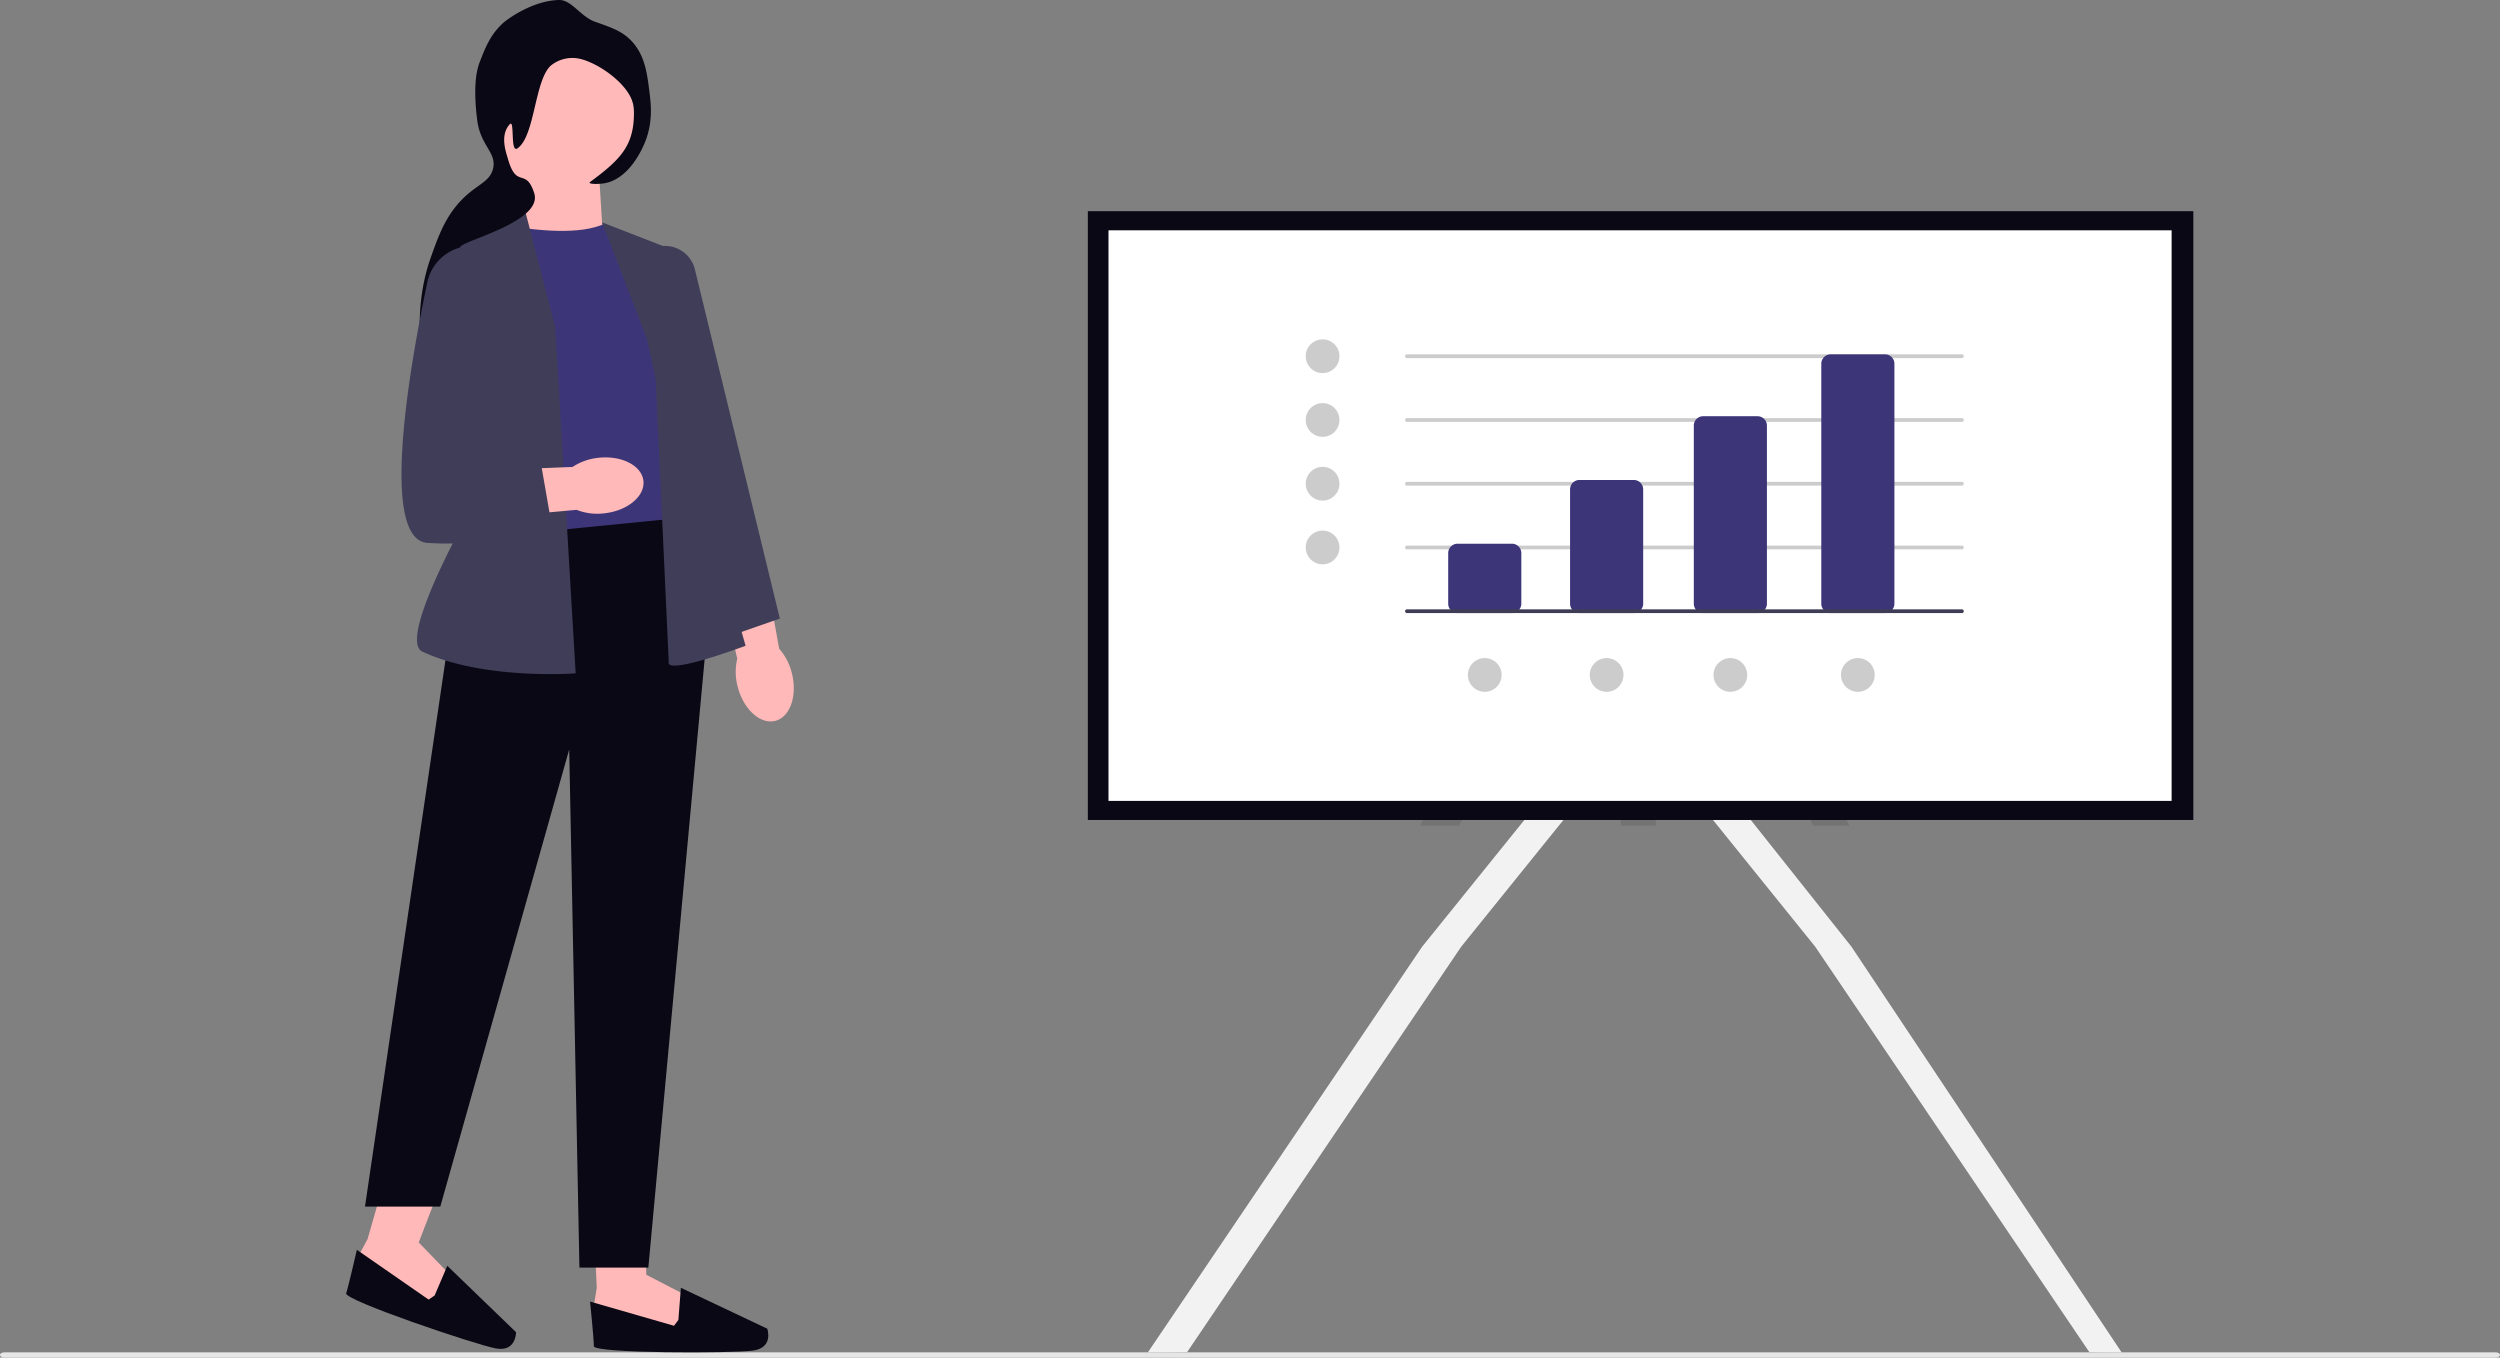 <svg xmlns="http://www.w3.org/2000/svg" width="871.279" height="473.11" viewBox="0 0 871.279 473.11" xmlns:xlink="http://www.w3.org/1999/xlink" role="img" artist="Katerina Limpitsouni" source="https://undraw.co/"><rect x="0" y="0" width="871.279" height="473.11" fill="#808080" stroke="none"/><g transform="translate(-381.391 -227.002)"><path d="M0,624.089c0,.5.631.9,1.417.9H869.862c.786,0,1.417-.4,1.417-.9s-.631-.9-1.417-.9H1.417C.631,623.193,0,623.592,0,624.089Z" transform="translate(381.391 75.127)" fill="#e6e6e6"/><g transform="translate(502.026 227.002)"><path d="M367.916,297.887c1.973,7.906-.666,15.324-5.894,16.569s-11.064-4.155-13.036-12.064a19.667,19.667,0,0,1-.109-9.625l-7.92-33.6,16.462-3.357,6.06,33.483a19.947,19.947,0,0,1,4.438,8.6Z" transform="translate(-212.563 -63.208)" fill="#ffb9b9"/><g transform="translate(85.013 426.822)"><path d="M285.094,566.9l1.014,22.024-1.016,6.094,3.555,7.11,27.932,3.047,1.524-13.2-14.728-7.618-.428-12.444Z" transform="translate(-283.773 -566.897)" fill="#ffb9b9"/><path d="M314.115,607.312l-1.524,2.031-29.252-8.43s1.32,13,1.32,15.54,48.246,2.539,55.506,1.524,4.929-7.618,4.929-7.618l-30.107-14.252-.872,11.2Z" transform="translate(-283.34 -574.115)" fill="#090814"/></g><g transform="translate(0 410.61)"><path d="M185.486,545.365l-6.087,21.19L176.486,572l1.093,7.874L203.066,591.7l5.669-12.022L197.22,567.751l7.223-18.731Z" transform="translate(-171.924 -545.365)" fill="#ffb9b9"/><path d="M201.27,594.436l-2.094,1.437-25.016-17.348s-2.91,12.739-3.723,15.145,44.9,17.846,52.1,19.207,7.107-5.64,7.107-5.64L205.682,584.1l-4.412,10.336Z" transform="translate(-170.427 -553.559)" fill="#090814"/></g><path d="M277.445,82.7l1.067,17.321-32.343,1.641,10.016-22.821Z" transform="translate(-189.142 -19.481)" fill="#ffb9b9"/><path d="M276.864,103.531c-8.669,3.867-22.535,2.809-38.249,0L236.158,212.4s49.156,9.883,66.057-8.352l-8.9-88.952-16.456-11.564h0Z" transform="translate(-186.669 -25.582)" fill="#3c3679"/><path d="M282.792,240.579l-69.4,6.859L179.15,479.971H205.39l44.934-159.335,3.558,180.573H277.9l20.459-221.046Z" transform="translate(-172.582 -59.445)" fill="#090814"/><path d="M240.341,94.671l-23.316,13.8A22.45,22.45,0,0,0,206.913,134.1l18.02,61.548s-29.344,50.413-19.809,54.86c21.427,9.994,53.4,7.561,53.4,7.561l-7.146-120.7-11.038-42.7h0Z" transform="translate(-178.529 -23.392)" fill="#3f3d58"/><path d="M288.877,102.924l26.364,10.242,6.227,76.054,17.438,61.269c-29.535,10.781-26.777,5.757-26.777,5.757l-4.892-105.72-18.359-47.6h0Z" transform="translate(-199.695 -25.431)" fill="#3f3d58"/><path d="M331.074,251.891l-.09-.416L304.035,126.83a10.717,10.717,0,0,1,20.888-4.8l29.6,121.675-23.45,8.185Z" transform="translate(-203.378 -28.13)" fill="#3f3d58"/><circle cx="26.24" cy="26.24" r="26.24" transform="translate(48.029 15.341)" fill="#ffb9b9"/><path d="M265.593,7.584c5.78,2.031,9.087,3.194,12.117,6.112,5.117,4.93,5.962,11.518,6.746,17.64.614,4.789,1.408,10.981-1.4,18.055-.957,2.414-5.6,13.17-14.485,14.529-1.745.267-5.842.337-4.661-.535,10.929-8.068,15.593-12.939,15.211-25.374-.238-7.727-12.044-16.069-19.054-17.568a11.939,11.939,0,0,0-9.7,2.26c-5.892,4.837-5.641,24.839-11.854,29.02-2.555,1.72-.853-10.385-2.653-8.422-3.552,3.873-1.274,9.8-.635,12.063,3.028,10.715,6.2,2.791,9.154,11.941,3.193,9.878-24.811,16.529-25.764,18.735-1.658,3.837,22.023,22.042,15.523,25.2-8.25,4.009-14.754-1.212-18.589,3.264-2.144,2.5-.984,5.152-4.857,12.935-1.264,2.541-1.9,3.811-2.456,3.766-2.648-.213-6.936-21.411,0-41.152,2.91-8.285,5.761-16.4,13.4-22.749,4.041-3.356,7.429-4.563,8.394-8.482,1.378-5.6-4.344-7.988-5.491-16.821-.784-6.041-1.335-14.681.8-20.219,2.014-5.23,3.763-9.769,8.339-13.885,1.1-.989,9.972-7.709,19.38-7.9,4.331-.087,7.514,5.818,12.535,7.583h0Z" transform="translate(-178.84 0)" fill="#090814"/><path d="M273.188,211.855c8.1-.853,15.082,2.794,15.587,8.145s-5.655,10.377-13.762,11.229A19.667,19.667,0,0,1,265.467,230l-34.378,3.163-1.032-16.769,34-1.338a19.946,19.946,0,0,1,9.131-3.2Z" transform="translate(-185.161 -52.317)" fill="#ffb9b9"/><path d="M222.9,114h0a15.969,15.969,0,0,0-17.859,12.523c-6.034,28.691-16.863,89.808.145,90.828,22.238,1.334,43.586-4,43.586-4l-5.337-30.688-17.346-1.779,10.2-47.724A15.974,15.974,0,0,0,222.9,114Z" transform="translate(-176.758 -28.13)" fill="#3f3d58"/></g><path d="M358.106,306.427l-.828,1.032-5.368,6.659-56.31,69.8L200.048,525.256l-13.658.064,95.6-141.4,65.149-80.768,4.766,1.423,5.368,1.6Z" transform="translate(595.05 173)" fill="#f2f2f2"/><path d="M581.557,525.32l-11.241-.064L474.757,383.918,419.93,315.949l-6.844-8.49-.836-1.032.836-.25,6.844-2.045,3.29-.982,64.17,80.768Z" transform="translate(539.242 173)" fill="#f2f2f2"/><path d="M462.958,426.621H450.324L395.5,314.031v112.59H383.285V311l-56.31,115.624H313.37l65.149-133.792,4.766,2.357V261.38H395.5v33.075l3.29-1.626Z" transform="translate(562.956 88.138)" opacity="0.1"/><rect width="385.276" height="212.17" transform="translate(760.518 300.606)" fill="#090814"/><rect width="370.511" height="198.859" transform="translate(767.716 307.268)" fill="#fff"/><circle cx="5.881" cy="5.881" r="5.881" transform="translate(836.448 345.272)" fill="#ccc"/><circle cx="5.881" cy="5.881" r="5.881" transform="translate(836.448 367.489)" fill="#ccc"/><circle cx="5.881" cy="5.881" r="5.881" transform="translate(836.448 389.702)" fill="#ccc"/><circle cx="5.881" cy="5.881" r="5.881" transform="translate(836.448 411.919)" fill="#ccc"/><circle cx="5.881" cy="5.881" r="5.881" transform="translate(935.438 456.349)" fill="#ccc"/><circle cx="5.881" cy="5.881" r="5.881" transform="translate(892.967 456.349)" fill="#ccc"/><circle cx="5.881" cy="5.881" r="5.881" transform="translate(1022.994 456.349)" fill="#ccc"/><circle cx="5.881" cy="5.881" r="5.881" transform="translate(978.562 456.349)" fill="#ccc"/><path d="M517.271,257.807H323.864a.653.653,0,0,1,0-1.307H517.271a.653.653,0,0,1,0,1.307Z" transform="translate(547.867 93.998)" fill="#ccc"/><path d="M517.271,291.807H323.864a.653.653,0,0,1,0-1.307H517.271a.653.653,0,0,1,0,1.307Z" transform="translate(547.867 82.215)" fill="#ccc"/><path d="M517.271,325.807H323.864a.653.653,0,0,1,0-1.307H517.271a.653.653,0,0,1,0,1.307Z" transform="translate(547.867 70.432)" fill="#ccc"/><path d="M517.271,359.807H323.864a.653.653,0,0,1,0-1.307H517.271a.653.653,0,0,1,0,1.307Z" transform="translate(547.867 58.645)" fill="#ccc"/><path d="M368.427,381.676H349.478a3.271,3.271,0,0,1-3.267-3.267V360.767a3.271,3.271,0,0,1,3.267-3.267h18.949a3.271,3.271,0,0,1,3.267,3.267v17.642a3.271,3.271,0,0,1-3.267,3.267Z" transform="translate(539.896 58.992)" fill="#3c3679"/><path d="M433.427,369.891H414.478a3.271,3.271,0,0,1-3.267-3.267V326.767a3.271,3.271,0,0,1,3.267-3.267h18.949a3.271,3.271,0,0,1,3.267,3.267v39.857A3.271,3.271,0,0,1,433.427,369.891Z" transform="translate(517.367 70.776)" fill="#3c3679"/><path d="M499.426,358.107H480.478a3.271,3.271,0,0,1-3.267-3.267V292.767a3.271,3.271,0,0,1,3.267-3.267h18.949a3.271,3.271,0,0,1,3.267,3.267V354.84a3.271,3.271,0,0,1-3.267,3.267Z" transform="translate(494.491 82.562)" fill="#3c3679"/><path d="M567.426,346.669H548.478a3.271,3.271,0,0,1-3.267-3.267V259.767a3.271,3.271,0,0,1,3.267-3.267h18.949a3.271,3.271,0,0,1,3.267,3.267V343.4a3.271,3.271,0,0,1-3.267,3.267Z" transform="translate(470.922 93.998)" fill="#3c3679"/><path d="M517.271,393.807H323.864a.653.653,0,0,1,0-1.307H517.271a.653.653,0,0,1,0,1.307Z" transform="translate(547.867 46.862)" fill="#3f3d56"/></g></svg>